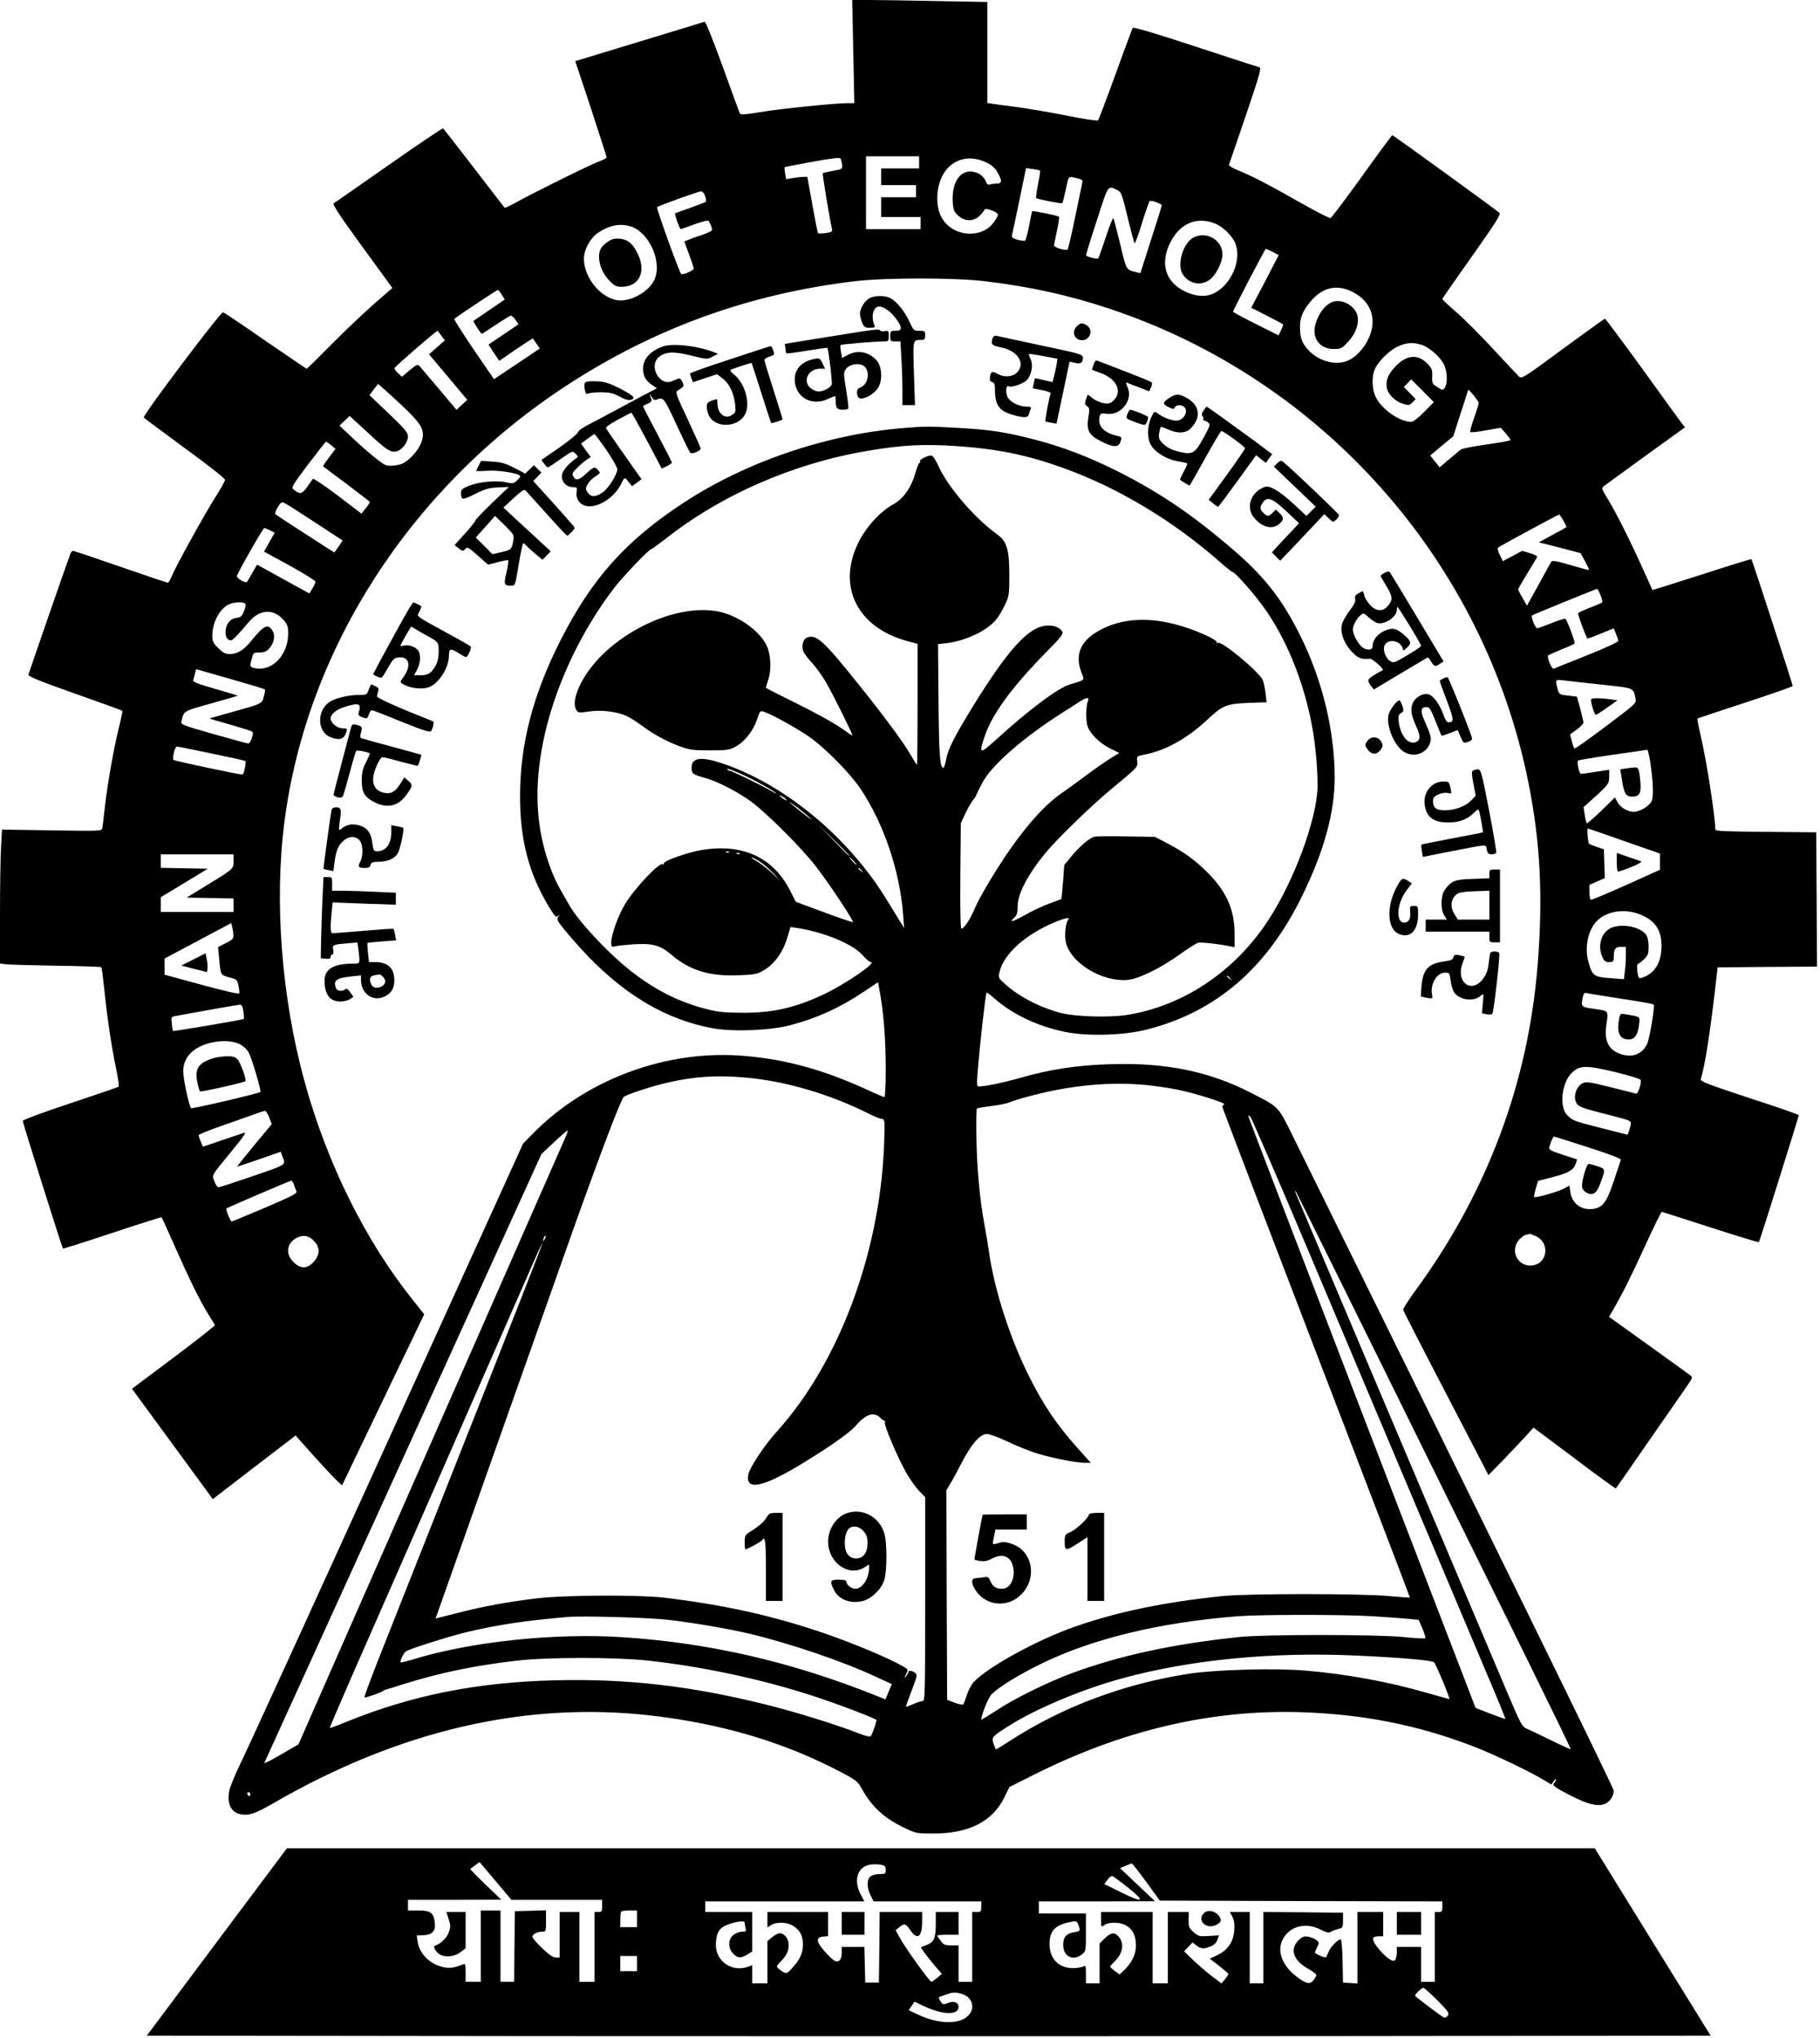 <?xml version="1.0" standalone="no"?>
<!DOCTYPE svg PUBLIC "-//W3C//DTD SVG 20010904//EN"
 "http://www.w3.org/TR/2001/REC-SVG-20010904/DTD/svg10.dtd">
<svg version="1.0" xmlns="http://www.w3.org/2000/svg"
 width="1200pt" height="1343pt" viewBox="0 0 1200 1343"
 preserveAspectRatio="xMidYMid meet">

<g transform="translate(0,1343) scale(0.1,-0.1)"
fill="#000000" stroke="none">
<path d="M5626 13090 l7 -340 -49 0 c-82 0 -452 -38 -578 -60 -88 -15 -122
-17 -127 -9 -4 6 -55 146 -114 311 -64 175 -113 297 -119 295 -6 -2 -200 -62
-432 -132 l-421 -128 104 -313 c56 -173 103 -317 103 -321 0 -5 -27 -19 -60
-31 -64 -25 -408 -195 -532 -263 -43 -24 -79 -41 -81 -38 -2 2 -93 120 -202
262 -109 142 -201 259 -204 261 -3 3 -164 -106 -356 -240 -193 -135 -356 -249
-364 -253 -11 -7 30 -70 186 -284 l200 -275 -121 -105 c-66 -58 -193 -178
-280 -266 -88 -89 -161 -161 -164 -161 -2 0 -125 83 -273 185 -147 102 -272
186 -278 187 -16 5 -534 -683 -523 -694 5 -5 128 -97 273 -203 155 -113 264
-199 263 -208 -1 -8 -32 -64 -70 -123 -76 -122 -254 -444 -281 -510 -10 -24
-22 -44 -27 -44 -4 0 -145 47 -312 105 -167 58 -307 105 -312 105 -6 0 -13 -8
-17 -17 -18 -45 -275 -786 -277 -799 -2 -12 72 -42 307 -125 170 -60 310 -111
312 -113 2 -2 -10 -59 -27 -127 -35 -147 -74 -372 -90 -519 -6 -58 -13 -114
-15 -126 -5 -21 -6 -21 -333 -16 l-329 5 -6 -114 c-4 -63 -7 -261 -7 -441 l0
-327 33 -5 c17 -3 166 -7 330 -10 164 -2 301 -7 305 -10 3 -3 11 -66 19 -139
18 -185 48 -382 77 -522 14 -66 22 -122 18 -126 -4 -4 -148 -53 -319 -110
-182 -60 -313 -109 -313 -116 0 -13 259 -835 265 -841 2 -2 148 44 325 103
177 59 323 105 325 103 3 -2 43 -91 90 -197 99 -223 159 -344 216 -438 23 -38
43 -71 46 -75 2 -4 -120 -100 -272 -214 l-275 -206 31 -42 c16 -22 136 -186
266 -363 l236 -322 120 92 c65 51 188 145 272 209 l154 118 114 -128 c63 -70
132 -144 153 -164 l39 -37 271 564 271 564 -74 93 c-314 392 -565 898 -714
1437 -153 556 -202 1192 -133 1720 148 1137 832 2196 1850 2864 583 383 1213
611 1912 694 206 24 661 24 862 -1 298 -36 550 -92 817 -181 1412 -470 2473
-1673 2762 -3130 77 -387 95 -742 60 -1185 -61 -788 -337 -1520 -819 -2172
-39 -54 -70 -104 -68 -111 2 -8 129 -256 283 -551 l279 -537 91 93 c50 51 116
122 148 156 l58 64 270 -202 c148 -112 271 -201 273 -199 2 2 93 132 201 289
109 157 223 320 253 364 53 76 55 79 36 93 -10 8 -135 98 -277 200 l-258 185
24 41 c68 118 118 218 213 425 57 125 107 226 111 226 5 -1 149 -47 322 -103
173 -56 316 -99 318 -97 5 4 263 827 263 837 0 4 -146 55 -326 113 -276 91
-324 110 -320 124 28 88 65 328 103 667 l8 70 328 3 327 2 -2 443 -3 442 -332
3 c-256 2 -333 5 -333 15 -1 86 -58 457 -97 620 -14 60 -23 110 -21 112 1 1
144 49 316 105 171 56 312 105 312 110 0 10 -267 830 -272 835 -2 2 -149 -43
-327 -101 -178 -57 -325 -103 -326 -102 0 2 -28 62 -60 133 -80 179 -178 374
-232 463 -44 72 -45 76 -27 89 10 8 135 98 276 201 l258 186 -24 30 c-12 17
-130 178 -260 359 -131 180 -240 327 -244 327 -4 -1 -128 -90 -277 -199 -256
-189 -271 -198 -289 -183 -10 10 -87 91 -171 182 -84 91 -193 200 -244 244
-50 43 -91 82 -91 85 0 4 88 131 195 281 153 217 192 277 182 287 -18 17 -701
513 -707 512 -3 0 -93 -122 -200 -271 -107 -149 -200 -272 -207 -275 -7 -3
-99 45 -205 105 -204 116 -316 174 -411 212 -32 13 -56 29 -54 34 3 6 52 152
111 324 94 277 104 314 89 319 -10 2 -200 64 -423 137 -273 90 -407 129 -412
122 -3 -7 -55 -144 -113 -306 -59 -162 -111 -299 -115 -303 -4 -5 -100 9 -211
32 -112 22 -260 47 -329 56 -69 9 -140 18 -157 21 l-33 5 0 333 0 333 -332 6
c-182 4 -383 7 -445 7 l-114 0 7 -340z m-74 -745 c3 -29 2 -30 -60 -41 -34 -6
-65 -13 -67 -16 -4 -4 44 -294 60 -365 4 -19 0 -23 -40 -29 -25 -3 -48 -4 -51
-1 -3 3 -20 88 -38 189 l-33 183 -29 -1 c-16 0 -47 -4 -70 -8 l-41 -7 -6 37
c-4 21 -5 40 -3 42 2 2 84 18 183 36 120 22 180 29 185 22 3 -6 8 -24 10 -41z
m508 15 l0 -40 -125 0 -125 0 0 -55 0 -55 115 0 115 0 0 -40 0 -40 -115 0
-115 0 0 -65 0 -65 130 0 130 0 0 -40 0 -40 -180 0 -180 0 0 240 0 240 175 0
175 0 0 -40z m450 -4 c29 -14 53 -36 67 -62 32 -55 30 -74 -6 -74 -16 0 -36
-3 -45 -6 -11 -4 -19 2 -25 19 -15 39 -58 67 -103 67 -77 0 -124 -84 -116
-204 4 -51 9 -63 36 -87 44 -40 102 -40 141 -1 15 15 30 33 32 40 5 16 89 -15
89 -33 0 -7 -13 -30 -29 -52 -66 -91 -216 -98 -305 -15 -44 42 -66 98 -66 174
0 208 158 321 330 234z m347 -50 c3 -2 -3 -43 -13 -90 -9 -48 -15 -89 -12 -91
8 -8 167 -39 172 -34 3 3 12 39 21 80 22 104 17 98 70 86 39 -9 46 -14 41 -31
-2 -12 -24 -113 -47 -226 -23 -113 -46 -209 -49 -213 -10 -12 -90 11 -90 26 0
7 9 50 19 97 11 47 16 88 13 92 -8 7 -172 41 -176 36 -2 -2 -11 -45 -21 -96
-10 -51 -21 -95 -26 -98 -5 -3 -27 0 -50 6 -31 9 -40 16 -37 28 3 9 24 113 49
230 l44 214 44 -6 c25 -3 46 -8 48 -10z m513 -130 c22 -10 29 -29 65 -178 22
-92 43 -169 46 -172 3 -3 25 57 49 135 24 77 47 142 50 144 11 7 80 -18 80
-28 0 -5 -32 -108 -71 -228 l-70 -219 -27 6 c-68 17 -65 12 -106 185 -22 90
-42 167 -45 171 -4 4 -26 -52 -50 -125 -24 -72 -46 -135 -50 -140 -6 -6 -67 8
-80 19 -2 2 29 105 70 229 80 246 70 233 139 201z m-2721 -38 c6 -17 8 -35 4
-38 -5 -4 -51 -22 -103 -40 -52 -18 -97 -35 -99 -36 -5 -4 30 -104 37 -104 3
0 43 14 89 31 45 16 87 28 92 25 5 -3 14 -20 20 -36 10 -29 8 -31 -26 -45 -19
-8 -37 -15 -39 -15 -2 0 -28 -9 -58 -20 l-54 -21 30 -82 c17 -45 31 -88 32
-96 1 -13 -70 -45 -83 -36 -10 5 -165 434 -159 440 8 8 273 104 290 104 9 1
21 -12 27 -31z m3367 -183 c50 -21 111 -82 130 -131 41 -108 -26 -267 -138
-325 -55 -28 -121 -25 -194 10 -133 63 -169 190 -93 332 65 121 175 164 295
114z m-3862 -16 c124 -34 216 -236 160 -354 -34 -72 -138 -135 -223 -135 -117
1 -241 143 -241 275 0 60 42 137 93 171 74 49 141 63 211 43z m4237 -169 l40
-21 -90 -174 -91 -173 102 -52 c57 -29 105 -54 107 -57 3 -2 -3 -19 -12 -38
l-17 -35 -150 75 c-82 41 -150 78 -150 81 0 10 211 414 216 414 3 0 23 -9 45
-20z m524 -262 c88 -44 135 -114 135 -200 0 -94 -70 -207 -153 -250 -90 -46
-225 -4 -291 90 -24 34 -31 56 -34 106 -5 75 15 127 73 194 77 89 169 109 270
60z m-5607 -20 l20 -32 -101 -69 c-56 -38 -103 -70 -105 -72 -4 -4 49 -85 55
-85 2 0 44 27 93 60 49 33 94 60 99 60 5 0 19 -13 30 -28 l20 -29 -99 -67 -99
-67 35 -54 36 -53 109 75 c61 41 111 74 113 72 1 -2 12 -18 24 -35 l21 -31
-151 -101 -151 -101 -134 196 c-73 108 -131 199 -128 201 10 11 280 191 287
191 3 1 15 -13 26 -31z m-398 -270 l23 -31 -52 -46 -52 -46 126 -150 126 -150
-36 -33 -35 -33 -116 138 c-64 76 -122 144 -129 152 -11 11 -21 7 -64 -29
l-51 -43 -25 23 c-14 13 -25 28 -24 34 0 8 275 246 284 246 1 0 12 -14 25 -32z
m6462 -60 c49 -15 123 -78 148 -129 23 -45 26 -126 6 -154 -13 -18 -14 -18
-49 4 -33 20 -35 24 -34 71 2 43 -2 53 -32 84 -64 66 -139 58 -214 -23 -47
-51 -63 -92 -52 -141 9 -41 57 -87 106 -101 36 -11 42 -11 62 9 l21 22 -39 40
-39 40 25 25 24 25 75 -75 74 -75 -64 -65 c-39 -39 -73 -65 -85 -65 -77 0
-195 83 -234 163 -25 51 -28 132 -7 182 22 52 95 125 151 151 56 26 99 30 157
12z m-6721 -401 c118 -111 144 -151 136 -209 -6 -48 -46 -108 -99 -151 -28
-23 -51 -31 -91 -35 -50 -4 -55 -2 -112 42 -33 25 -102 85 -153 133 l-94 88
34 32 33 32 120 -110 c126 -117 151 -133 191 -123 35 9 74 60 74 97 0 26 -18
48 -127 152 l-127 121 28 37 28 37 31 -26 c17 -14 74 -67 128 -117z m7099 17
c0 -7 -14 -52 -31 -99 -17 -47 -28 -89 -25 -92 3 -4 50 1 104 11 l97 17 33
-37 c17 -21 32 -40 32 -44 0 -4 -71 -17 -157 -29 -86 -12 -164 -27 -172 -34
-9 -7 -44 -37 -78 -65 l-61 -52 -31 39 -31 39 76 64 76 63 48 150 c27 83 50
152 50 155 2 10 70 -74 70 -86z m-7566 -278 l28 -24 -42 -56 c-24 -31 -41 -58
-39 -60 2 -2 72 -53 154 -115 83 -62 151 -115 153 -119 1 -4 -11 -23 -27 -42
l-28 -35 -157 120 c-91 68 -160 115 -164 109 -72 -107 -76 -109 -126 -70 -17
14 -11 23 95 165 63 83 116 150 119 150 3 0 18 -10 34 -23z m-256 -412 c31
-20 119 -77 194 -126 l137 -90 -26 -39 c-14 -21 -27 -39 -29 -39 -4 0 -376
241 -388 251 -10 9 30 79 45 79 6 0 36 -16 67 -36z m8380 -85 c13 -22 22 -42
20 -43 -2 -2 -43 -25 -92 -51 l-90 -49 138 -35 137 -36 30 -54 c16 -30 28 -56
26 -57 -2 -2 -56 13 -122 32 -94 28 -120 32 -127 22 -4 -7 -42 -75 -84 -152
l-76 -138 -29 51 c-16 27 -29 53 -29 57 0 4 26 50 59 103 32 53 61 101 65 108
4 8 -11 17 -45 27 l-52 16 -64 -34 -64 -34 -20 40 c-11 22 -17 44 -12 49 8 8
394 217 403 218 3 1 15 -18 28 -40z m-8527 -64 l30 -16 -35 -62 -35 -62 170
-93 c93 -51 169 -99 169 -105 0 -7 -9 -27 -20 -45 l-20 -33 -73 40 c-39 22
-117 65 -172 95 l-100 55 -31 -54 c-17 -30 -33 -57 -36 -61 -10 -9 -69 26 -66
40 7 26 172 316 180 316 5 0 22 -7 39 -15z m8772 -427 c9 -23 14 -45 10 -49
-5 -3 -41 -19 -81 -34 -40 -16 -75 -32 -77 -36 -4 -5 50 -152 61 -167 1 -2 41
13 88 32 l86 35 15 -36 c8 -19 15 -41 15 -47 0 -7 -93 -50 -207 -95 -115 -46
-213 -85 -219 -88 -13 -5 -47 78 -36 88 4 3 43 21 87 39 44 17 83 35 87 39 6
6 -47 149 -60 163 -4 3 -45 -9 -91 -28 -47 -19 -90 -34 -96 -34 -12 0 -42 76
-34 84 5 5 422 175 429 175 3 1 13 -18 23 -41z m-8933 -63 c0 -9 -6 -31 -14
-50 -12 -27 -21 -34 -47 -37 -41 -4 -71 -42 -72 -92 -1 -35 13 -55 37 -56 10
0 54 46 114 118 72 87 163 94 231 17 27 -31 31 -43 31 -93 -1 -138 -105 -247
-215 -226 -38 7 -40 11 -24 67 9 35 12 37 50 37 30 0 46 6 64 26 33 36 42 87
21 119 -31 47 -56 34 -140 -69 -49 -60 -90 -86 -140 -86 -31 0 -45 7 -77 39
-34 33 -39 45 -39 83 0 79 41 162 97 199 36 24 123 27 123 4z m-102 -489 c123
-35 225 -66 228 -69 3 -3 0 -24 -6 -46 -13 -49 -8 -47 -205 -102 -82 -23 -151
-42 -153 -44 -1 -1 58 -19 132 -39 73 -21 139 -42 146 -46 10 -6 10 -15 0 -44
-6 -20 -16 -36 -22 -36 -6 0 -109 28 -229 62 -217 62 -218 63 -212 88 16 66
12 64 195 114 95 27 174 50 176 51 1 1 -65 21 -148 45 -122 35 -150 46 -146
59 3 9 8 28 12 44 3 15 7 27 8 27 1 0 102 -29 224 -64z m9035 -37 c229 -25
215 -19 231 -94 6 -29 2 -33 -194 -180 -110 -83 -204 -149 -208 -148 -4 1 -12
22 -18 48 l-12 45 44 32 c24 17 44 38 44 46 0 8 -10 50 -21 93 l-22 78 -58 7
c-57 6 -59 8 -69 43 -17 61 -15 64 33 58 23 -3 136 -16 250 -28z m-9156 -455
c120 -25 220 -47 221 -49 6 -6 -9 -84 -17 -89 -7 -5 -449 89 -457 96 -10 11 9
88 22 88 8 0 112 -21 231 -46z m9483 -51 c20 -133 24 -229 10 -262 -13 -32
-78 -71 -119 -71 -38 0 -87 29 -106 63 l-17 32 -90 -88 c-50 -48 -93 -85 -96
-83 -3 3 -9 28 -13 56 l-8 51 47 42 c117 105 122 111 122 159 l0 45 -87 -13
c-49 -8 -93 -14 -99 -14 -12 0 -29 78 -19 88 3 3 105 20 228 38 122 17 225 32
228 33 4 0 12 -34 19 -76z m-170 -526 l235 -82 0 -54 0 -53 -220 -99 c-121
-54 -226 -98 -232 -98 -9 -1 -13 15 -13 49 l0 49 50 22 51 22 -3 95 -3 95 -47
16 c-26 9 -49 18 -51 21 -7 8 -15 100 -8 100 3 0 112 -37 241 -83z m-9170
-130 c0 -53 3 -51 -172 -158 l-137 -84 154 -3 155 -3 0 -44 0 -45 -240 0 -240
0 0 48 0 49 155 94 155 94 -155 3 -155 3 0 44 0 45 240 0 240 0 0 -43z m9300
-365 c80 -40 115 -100 115 -196 0 -111 -46 -184 -131 -210 -19 -6 -22 -1 -28
41 -4 34 -3 49 6 52 7 2 25 17 40 32 24 23 28 36 28 81 0 33 -6 62 -16 77 -38
53 -156 77 -229 47 -66 -28 -93 -114 -61 -191 13 -29 20 -35 45 -35 27 0 31 4
31 28 0 57 10 72 46 72 l34 0 0 -59 c0 -32 -3 -80 -7 -106 l-6 -48 -91 7
c-106 8 -117 15 -142 104 -31 107 1 234 73 289 76 58 195 65 293 15z m-9301
-124 c1 -24 -7 -32 -50 -53 l-51 -26 7 -77 c9 -108 9 -107 67 -123 49 -13 53
-16 60 -54 5 -22 7 -45 6 -51 -2 -7 -89 13 -248 56 l-245 67 0 53 0 53 220
117 220 117 6 -26 c4 -14 7 -38 8 -53z m9146 -419 c116 -17 214 -35 218 -39
10 -9 -27 -230 -44 -262 -32 -63 -89 -87 -161 -68 -88 24 -123 86 -107 193 14
101 19 93 -76 108 -92 13 -92 13 -79 78 5 23 11 30 23 27 9 -3 111 -19 226
-37z m-9080 -85 c3 -25 5 -47 3 -49 -6 -5 -463 -83 -467 -79 -2 1 -6 23 -8 48
-5 44 -5 45 28 51 176 33 407 73 420 74 12 1 19 -11 24 -45z m-29 -213 c24
-11 50 -33 62 -54 19 -29 86 -256 79 -263 -10 -10 -452 -113 -457 -107 -14 15
-52 194 -52 243 0 57 26 108 75 142 79 56 215 74 293 39z m9082 -188 c85 -21
156 -43 159 -49 8 -20 -17 -96 -30 -91 -7 2 -83 21 -170 43 -146 36 -160 37
-185 24 -38 -22 -58 -80 -42 -120 14 -34 30 -40 240 -93 120 -31 125 -33 122
-56 -2 -14 -8 -35 -12 -47 l-9 -22 -169 43 c-186 47 -196 51 -231 89 -50 53
-34 204 27 270 54 57 94 59 300 9z m-8883 -297 l17 -44 -115 -138 c-63 -77
-114 -140 -113 -141 1 -2 66 20 144 47 l143 50 8 -23 c26 -68 41 -57 -190
-137 -116 -40 -218 -73 -226 -74 -9 -1 -21 15 -29 38 -17 46 -27 29 115 202
77 94 98 124 80 119 -13 -4 -80 -27 -148 -50 l-123 -42 -14 33 c-8 18 -14 37
-14 43 0 5 62 30 138 57 75 26 171 60 212 75 41 15 80 28 87 28 6 1 19 -19 28
-43z m8697 -197 c143 -46 218 -75 215 -82 -2 -7 -23 -69 -46 -138 -47 -142
-73 -177 -138 -186 -78 -10 -139 36 -150 115 l-5 38 -43 -22 c-43 -21 -182
-60 -190 -52 -2 2 3 27 11 55 l15 51 90 23 c108 28 143 47 157 87 l11 31 -95
31 c-87 29 -94 34 -88 53 14 45 24 67 30 67 4 0 105 -32 226 -71z m-8534 -246
c5 -16 13 -35 17 -44 5 -14 -32 -33 -208 -108 -118 -50 -217 -91 -219 -91 -9
0 -41 80 -35 86 6 6 419 183 429 184 3 0 11 -12 16 -27z m8188 -339 c102 -48
74 -194 -36 -194 -88 0 -133 100 -75 169 14 16 36 32 48 34 12 2 24 5 25 6 2
0 19 -6 38 -15z m-8053 -35 c38 -41 37 -87 -4 -134 -43 -48 -87 -49 -135 -1
-56 56 -42 130 30 162 41 18 75 10 109 -27z"/>
<path d="M7868 11864 c-65 -34 -107 -169 -74 -233 35 -67 115 -89 177 -48 44
29 89 116 89 172 0 94 -108 155 -192 109z"/>
<path d="M4014 11841 c-18 -10 -39 -30 -48 -42 -35 -51 -12 -152 50 -216 35
-37 46 -43 83 -43 114 0 163 97 107 215 -32 68 -65 96 -118 102 -31 3 -52 -1
-74 -16z"/>
<path d="M8795 11443 c-53 -14 -102 -76 -123 -155 -23 -87 31 -158 120 -158
48 0 55 3 94 45 53 54 78 126 63 179 -16 59 -95 105 -154 89z"/>
<path d="M10490 8819 c0 -26 23 -99 32 -99 5 0 39 21 76 48 l67 47 -50 7 c-77
10 -125 9 -125 -3z"/>
<path d="M10770 8372 c-14 -1 -39 -5 -56 -7 l-31 -5 12 -74 c13 -85 26 -106
66 -106 50 0 62 24 54 104 -8 84 -12 92 -45 88z"/>
<path d="M10660 7750 c0 -32 3 -61 8 -63 4 -2 43 11 87 29 49 20 74 35 65 38
-8 3 -48 17 -87 30 l-73 25 0 -59z"/>
<path d="M1275 7107 l-80 -40 85 -22 85 -21 3 25 c2 14 -1 42 -5 62 l-8 37
-80 -41z"/>
<path d="M10676 6720 c-18 -94 2 -140 62 -140 40 0 61 29 69 98 6 55 13 50
-88 68 -34 5 -36 4 -43 -26z"/>
<path d="M1405 6456 c-97 -30 -122 -69 -104 -158 6 -29 14 -56 18 -60 5 -6
290 58 299 67 9 9 -32 122 -51 143 -16 17 -31 22 -71 21 -28 0 -69 -6 -91 -13z"/>
<path d="M10447 5700 c-23 -83 -22 -106 8 -126 42 -27 71 -12 94 51 38 102 39
101 -15 119 -26 9 -53 16 -59 16 -7 0 -19 -27 -28 -60z"/>
<path d="M5728 11462 c-30 -18 -58 -67 -58 -101 0 -12 7 -37 14 -56 13 -31 19
-35 52 -35 31 0 35 3 29 18 -24 55 -7 122 31 122 30 0 74 -31 109 -76 46 -62
46 -84 0 -84 -33 0 -35 -2 -35 -35 0 -33 2 -35 33 -35 l34 0 6 -107 c4 -58 7
-153 7 -210 l0 -103 42 0 41 0 -7 209 c-7 228 -9 221 50 221 20 0 24 5 24 30
0 28 -2 30 -38 30 -37 0 -39 2 -66 61 -31 67 -84 133 -127 155 -38 19 -108 17
-141 -4z"/>
<path d="M7100 11280 c-37 -37 -16 -92 35 -92 52 0 75 67 33 96 -30 21 -44 20
-68 -4z"/>
<path d="M5465 11211 l-290 -47 3 -29 c2 -17 5 -32 7 -34 2 -2 63 6 136 18 73
12 133 20 134 19 8 -11 34 -228 29 -242 -8 -21 -55 -46 -87 -46 -13 0 -36 9
-51 21 -57 45 -18 129 60 129 l34 0 -17 36 c-16 33 -20 35 -52 29 -83 -16
-131 -65 -131 -135 0 -114 107 -179 215 -131 26 12 49 21 51 21 2 0 4 -13 4
-29 0 -49 9 -61 45 -61 19 0 36 3 38 8 3 4 -4 59 -14 122 -18 111 -18 116 0
140 24 33 98 41 124 12 37 -41 17 -121 -34 -137 -19 -6 -24 -30 -13 -59 13
-33 102 7 134 59 31 50 25 142 -11 181 -53 57 -125 70 -191 34 l-36 -19 -7 40
c-4 22 -5 43 -2 45 5 6 217 23 280 24 36 0 37 1 37 36 0 33 -2 36 -25 32 -14
-3 -28 -1 -31 3 -8 13 -23 11 -339 -40z"/>
<path d="M6546 11205 c-16 -43 -8 -52 56 -65 109 -21 162 -107 103 -165 -28
-29 -84 -33 -125 -10 -37 21 -47 18 -52 -16 -4 -25 -1 -33 14 -37 14 -3 18
-14 18 -47 0 -105 27 -143 118 -169 74 -21 98 -20 105 2 2 9 8 25 12 35 6 14
2 17 -24 17 -50 0 -110 29 -127 62 -16 32 -11 84 7 72 17 -10 96 17 119 41 32
34 44 99 25 138 -8 16 -13 32 -11 34 2 2 45 -4 96 -14 l92 -17 -6 -41 c-4 -22
-11 -56 -17 -77 l-9 -36 -58 13 c-31 8 -57 13 -58 12 -1 -1 -5 -16 -8 -34 l-7
-32 61 -12 c39 -7 59 -16 57 -23 -10 -26 -38 -178 -34 -182 2 -3 20 -7 39 -10
l34 -6 23 109 c12 59 32 151 43 204 l20 96 36 -8 c39 -9 52 0 52 36 0 19 -24
26 -277 79 -152 32 -284 61 -293 63 -10 3 -20 -3 -24 -12z"/>
<path d="M4368 11146 c-83 -31 -128 -82 -128 -146 0 -47 18 -80 58 -106 l33
-23 -103 -54 c-57 -30 -146 -78 -198 -106 -52 -28 -123 -66 -157 -83 -35 -18
-63 -39 -63 -48 -1 -8 -55 -52 -120 -98 l-120 -83 17 -24 c10 -14 21 -25 25
-25 4 0 42 25 85 55 78 55 78 55 98 35 19 -20 19 -20 -5 -37 -36 -25 -71 -64
-81 -90 -17 -44 18 -93 66 -93 30 0 31 -2 27 -31 -6 -39 13 -75 49 -89 70 -29
192 39 241 135 27 54 26 53 52 20 l23 -29 32 23 31 23 -33 46 c-46 64 -192
274 -201 289 -4 8 23 28 77 57 46 25 87 46 90 46 3 0 49 -83 103 -184 l97
-184 34 16 c18 9 33 19 33 23 0 5 -43 89 -95 187 -52 98 -95 181 -95 184 0 3
14 11 31 18 19 8 28 18 25 26 -15 37 -16 46 -1 21 12 -21 21 -27 33 -21 46 19
50 14 133 -166 45 -96 85 -179 90 -184 10 -11 69 12 69 28 0 6 -39 92 -85 191
-74 156 -83 181 -69 190 46 29 46 29 33 58 -9 19 -17 26 -28 21 -9 -3 -28 -11
-43 -17 -80 -32 -152 101 -85 159 43 37 101 40 217 10 102 -25 103 -25 139 -6
l36 18 -30 12 c-110 42 -274 60 -337 36z m-370 -681 c39 -57 72 -115 72 -128
0 -34 -60 -128 -99 -154 -44 -30 -76 -29 -96 1 -15 22 -15 27 -1 54 9 17 32
40 51 52 34 21 35 23 19 41 -23 26 -28 25 -78 -21 -48 -45 -70 -50 -86 -19
-10 17 -6 25 27 57 21 21 49 45 63 54 l25 16 -32 44 -32 45 42 31 c23 17 44
31 47 31 3 0 38 -47 78 -104z"/>
<path d="M4813 11062 c-145 -47 -263 -89 -263 -93 0 -4 4 -19 9 -33 l10 -25
80 27 79 26 37 -29 c44 -33 74 -96 82 -170 5 -49 4 -54 -21 -70 -47 -31 -96
10 -96 81 0 28 2 27 -39 13 -25 -9 -31 -16 -31 -40 0 -17 7 -43 15 -59 43 -84
193 -78 238 10 36 69 0 201 -69 258 -27 22 -34 33 -23 37 54 20 133 45 135 43
1 -2 30 -91 64 -198 34 -107 63 -196 64 -197 4 -5 76 18 76 24 0 3 -27 90 -60
193 -33 103 -60 192 -60 198 0 6 15 16 34 22 33 11 34 13 24 41 -5 16 -13 29
-16 28 -4 0 -125 -39 -269 -87z"/>
<path d="M7211 11028 c-6 -17 -11 -32 -11 -33 0 -2 27 -13 61 -25 102 -38 140
-120 83 -177 -21 -21 -32 -25 -65 -20 -22 3 -55 17 -73 31 l-34 26 -12 -33
c-9 -28 -8 -34 8 -44 16 -12 17 -19 8 -73 -14 -86 3 -118 85 -159 81 -41 114
-41 127 -1 10 28 9 30 -16 36 -79 17 -123 53 -124 101 -1 43 8 53 41 47 95
-19 183 84 147 171 -15 35 -15 37 2 30 9 -4 45 -18 78 -30 l61 -24 12 26 c7
14 8 30 4 34 -4 4 -80 35 -168 69 -88 34 -170 66 -182 70 -18 8 -23 4 -32 -22z"/>
<path d="M3862 10912 c-10 -6 -11 -20 -7 -46 6 -30 11 -36 24 -29 9 4 48 8 86
8 58 -1 79 -6 121 -29 35 -19 59 -26 73 -21 36 11 20 27 -72 75 -70 35 -100
45 -150 47 -34 2 -68 0 -75 -5z"/>
<path d="M7710 10808 c-46 -31 -46 -41 -5 -61 31 -15 36 -15 41 -2 7 18 45 20
62 3 31 -31 -6 -92 -55 -90 -33 1 -84 21 -120 48 -22 16 -23 15 -43 -27 -28
-62 -27 -146 3 -189 31 -46 105 -89 173 -100 31 -5 59 -11 61 -14 3 -3 -7 -27
-23 -55 -15 -28 -25 -52 -23 -54 14 -10 59 -37 62 -37 2 0 48 81 103 180 54
98 103 179 107 180 13 0 156 -104 156 -114 1 -4 -53 -83 -119 -174 l-121 -166
28 -22 c15 -13 30 -23 34 -24 3 0 60 76 128 170 l123 170 32 -25 32 -25 21 29
21 28 -126 94 c-150 110 -302 219 -306 219 -2 0 -11 -12 -21 -26 -12 -18 -13
-29 -6 -38 6 -7 8 -16 4 -19 -3 -4 -2 -7 3 -7 6 0 19 -6 29 -14 17 -12 16 -17
-29 -100 -55 -101 -73 -113 -148 -96 -60 12 -96 30 -127 64 -19 20 -23 32 -18
62 3 20 8 38 10 40 2 3 24 -5 48 -16 65 -29 119 -26 151 8 73 76 58 157 -39
206 -43 22 -64 20 -103 -6z"/>
<path d="M7433 10701 c-10 -29 -10 -29 44 -50 30 -12 61 -21 68 -21 11 0 24
28 25 52 0 6 -102 48 -118 48 -4 0 -13 -13 -19 -29z"/>
<path d="M5955 10609 c-504 -41 -1033 -221 -1446 -491 -382 -250 -606 -500
-813 -907 -181 -356 -267 -684 -267 -1026 -1 -286 57 -509 188 -727 40 -66 49
-76 62 -65 14 11 14 10 2 -5 -12 -16 -7 -26 45 -90 32 -40 101 -117 153 -172
257 -264 520 -416 818 -472 132 -25 383 -15 514 20 177 47 325 114 482 219
l96 64 5 -26 c31 -156 46 -337 46 -553 0 -98 -4 -178 -9 -178 -4 0 -48 18 -97
41 -294 136 -539 205 -819 230 -514 46 -1051 -151 -1408 -518 l-58 -59 -898
-1975 c-494 -1086 -928 -2035 -965 -2109 -36 -74 -70 -157 -75 -184 -15 -83
13 -140 75 -152 56 -10 95 3 215 72 830 480 1662 673 2489 579 473 -55 880
-176 1254 -373 103 -54 111 -61 140 -113 66 -118 147 -192 282 -256 73 -35 80
-36 187 -36 237 0 392 79 471 242 l31 64 155 78 c583 294 1165 432 1755 416
412 -12 774 -82 1145 -224 136 -52 383 -170 477 -228 l42 -25 15 22 c9 12 16
18 16 12 0 -5 -6 -16 -12 -23 -17 -16 0 -29 114 -87 107 -54 168 -69 214 -54
36 12 64 52 64 90 0 17 -795 1638 -2113 4307 -102 207 -91 195 -282 293 -275
140 -558 198 -920 187 -220 -6 -406 -34 -604 -92 -107 -30 -222 -54 -269 -55
-11 0 -12 18 -7 83 15 192 53 528 60 536 2 2 26 -16 52 -39 119 -105 284 -183
464 -220 144 -30 384 -24 535 14 461 115 800 407 1034 891 142 292 210 543
210 770 0 308 -81 643 -226 934 -119 241 -237 391 -444 569 -267 229 -477 372
-755 513 -195 98 -367 164 -557 213 -183 48 -295 65 -499 76 -194 11 -221 11
-364 -1z m355 -119 c272 -19 466 -59 706 -146 357 -129 719 -346 1026 -616 42
-38 81 -68 86 -68 13 0 126 -126 192 -215 153 -206 272 -491 329 -790 27 -135
45 -362 36 -450 -24 -246 -183 -644 -353 -884 -218 -309 -538 -517 -886 -577
-123 -22 -361 -15 -461 13 -145 41 -274 110 -367 196 -34 31 -36 36 -28 70 26
118 166 245 358 327 77 32 112 39 94 17 -17 -21 -25 -109 -13 -153 36 -133
237 -254 402 -242 74 5 221 77 354 173 50 36 101 68 114 72 20 5 136 -7 214
-24 l27 -5 0 89 c0 158 -53 278 -179 404 -84 83 -157 136 -271 195 l-75 39
-189 3 c-103 2 -198 1 -210 -2 -33 -8 -98 -64 -152 -129 l-47 -58 -8 -111 c-5
-61 -10 -112 -11 -113 -2 -1 -37 -14 -78 -29 -41 -14 -114 -49 -162 -76 -85
-47 -109 -53 -68 -15 15 14 20 31 20 74 0 82 67 208 184 351 77 93 306 315
431 418 179 148 178 147 173 186 -4 33 -4 33 57 45 136 28 277 108 404 227
102 96 127 106 274 112 l118 4 -7 62 c-4 33 -12 72 -19 86 -30 59 -272 259
-296 244 -7 -4 -9 -3 -6 3 4 6 -27 26 -71 46 -292 133 -552 136 -740 10 -98
-67 -124 -155 -77 -266 16 -39 17 -39 -80 -67 -80 -24 -274 -169 -497 -373
-98 -88 -105 -86 -67 26 49 149 174 321 403 555 102 103 119 125 110 140 -19
29 -56 43 -106 39 -119 -10 -254 -160 -488 -540 -119 -194 -158 -272 -171
-339 -6 -32 -14 -58 -19 -58 -23 0 -29 89 -32 440 l-3 375 60 7 c130 17 271
86 328 161 16 21 40 63 55 95 25 53 27 67 27 187 0 175 -16 228 -82 275 -146
104 -327 315 -388 454 -14 31 -32 59 -41 63 -19 7 -86 -26 -78 -38 3 -5 1 -9
-3 -9 -5 0 -17 -30 -27 -66 -28 -98 -81 -173 -147 -208 -82 -44 -178 -148
-227 -247 -146 -291 -12 -564 321 -654 l67 -18 0 -398 c0 -220 -2 -399 -4
-399 -2 0 -18 24 -34 53 -50 88 -178 262 -347 472 -237 296 -282 336 -343 314
-25 -9 -37 -47 -28 -85 4 -14 29 -50 57 -79 27 -29 70 -88 95 -131 44 -76 174
-337 174 -349 0 -3 -15 5 -32 18 -65 49 -176 112 -353 200 -99 49 -182 91
-184 93 -2 2 4 24 13 50 21 61 20 147 -1 210 -34 101 -184 214 -321 243 -305
64 -757 -170 -912 -472 -42 -83 -52 -147 -27 -180 10 -15 20 -15 79 -6 76 12
178 1 244 -27 21 -9 65 -36 98 -60 79 -60 168 -109 257 -142 66 -24 88 -27
199 -27 110 0 130 3 166 22 62 33 119 104 144 178 21 62 22 63 48 54 64 -23
218 -109 301 -167 107 -76 266 -238 336 -342 153 -229 258 -540 280 -830 l6
-85 -25 40 c-13 22 -53 87 -88 143 -252 414 -672 762 -1085 901 -139 47 -203
39 -203 -27 0 -40 8 -46 80 -66 82 -22 197 -79 298 -148 96 -65 344 -311 442
-438 91 -118 254 -364 243 -367 -4 -1 -91 28 -192 66 l-184 68 -40 79 c-112
215 -312 306 -577 263 -90 -14 -256 -72 -252 -88 1 -7 -2 -10 -8 -6 -23 14
-187 -160 -250 -265 -44 -73 -90 -202 -90 -250 0 -30 2 -32 28 -26 15 4 68 9
118 13 126 8 177 -6 250 -68 123 -105 252 -144 446 -136 103 4 121 7 161 31
76 44 131 122 162 229 l17 58 41 -6 c182 -28 370 -106 435 -180 22 -25 45 -45
53 -45 46 0 -169 -147 -314 -215 -187 -87 -332 -120 -532 -119 -128 1 -164 5
-248 27 -182 48 -343 132 -500 258 -146 117 -330 315 -391 420 -83 142 -101
178 -133 267 -89 249 -103 506 -42 812 69 345 241 718 468 1015 52 69 230 255
243 255 4 0 43 28 86 61 370 295 852 506 1343 588 230 39 366 46 589 31z m864
-1677 c-14 -32 -16 -126 -4 -166 15 -51 81 -116 153 -151 l57 -28 -55 -34
c-31 -18 -106 -71 -168 -117 -62 -46 -128 -94 -147 -107 -110 -74 -225 -198
-353 -381 -95 -137 -201 -316 -231 -388 -27 -66 -70 -131 -87 -131 -6 0 -9
121 -7 348 l3 347 28 60 c15 32 38 73 51 90 13 16 24 33 24 38 1 4 18 39 38
77 62 118 271 300 539 470 55 35 109 69 120 76 30 19 49 18 39 -3z m-2184
-534 c52 -28 106 -59 120 -70 16 -13 9 -11 -20 6 -65 38 -263 135 -277 135 -6
0 -15 5 -18 10 -10 15 88 -25 195 -81z m196 -120 c3 -6 -5 -3 -20 6 -14 10
-26 19 -26 22 0 7 39 -17 46 -28z m150 -115 c30 -28 17 -19 -36 22 -100 78
-123 100 -59 55 25 -18 68 -52 95 -77z m264 -251 c0 -8 -13 5 -110 105 l-105
107 108 -105 c59 -57 107 -106 107 -107z m-793 21 c-3 -3 -12 -4 -19 -1 -8 3
-5 6 6 6 11 1 17 -2 13 -5z m70 -10 c-3 -3 -12 -4 -19 -1 -8 3 -5 6 6 6 11 1
17 -2 13 -5z m134 -53 c24 -16 64 -50 89 -77 l45 -49 -55 52 c-30 28 -75 63
-100 77 -25 14 -40 26 -34 26 5 0 30 -13 55 -29z m619 4 c13 -14 21 -25 18
-25 -2 0 -15 11 -28 25 -13 14 -21 25 -18 25 2 0 15 -11 28 -25z m51 -62 c13
-16 12 -17 -3 -4 -10 7 -18 15 -18 17 0 8 8 3 21 -13z m2430 -710 c13 -16 12
-17 -3 -4 -10 7 -18 15 -18 17 0 8 8 3 21 -13z m-3196 -654 c263 -23 557 -109
817 -240 32 -16 67 -31 80 -32 21 -4 22 -7 19 -113 -15 -733 -289 -1484 -710
-1949 -81 -89 -178 -236 -187 -282 -21 -112 100 -85 371 82 180 110 298 195
339 241 64 75 118 92 159 52 12 -13 25 -22 29 -21 4 2 5 -3 2 -10 -7 -18 85
-233 141 -332 25 -44 64 -98 85 -120 l40 -41 0 -672 c0 -633 -1 -672 -17 -672
-10 0 -38 -9 -62 -20 -24 -11 -45 -19 -47 -17 -2 2 15 49 37 106 37 98 39 104
22 117 -20 15 -43 18 -43 6 0 -5 -7 -17 -15 -28 -14 -17 -15 -16 -1 13 15 31
15 31 -17 50 -87 52 -326 152 -517 218 -344 118 -660 188 -1065 237 -166 19
-653 17 -835 -5 -196 -24 -346 -51 -522 -96 l-146 -37 53 150 c90 255 674
1905 843 2381 184 517 328 896 345 907 31 20 193 72 290 94 175 40 324 50 512
33z m2640 -49 c61 -6 155 -20 210 -31 110 -22 326 -90 307 -97 -7 -2 -12 -10
-12 -17 0 -7 279 -736 619 -1621 341 -885 618 -1610 617 -1612 -2 -1 -64 3
-137 10 -184 17 -933 17 -1099 0 -381 -40 -681 -101 -965 -199 -246 -84 -583
-268 -676 -369 -15 -16 -34 -54 -44 -84 -10 -30 -20 -58 -24 -62 -4 -4 -29 1
-56 11 l-50 19 -3 691 -2 691 23 38 c13 20 48 84 77 141 64 124 122 191 167
191 17 0 77 -22 134 -49 57 -27 140 -61 184 -75 94 -31 269 -66 326 -66 l41 0
-81 90 c-142 159 -230 288 -326 480 -127 253 -230 574 -265 825 -7 50 -21 133
-31 185 -28 147 -49 371 -51 569 -2 98 0 182 3 185 3 4 46 11 95 17 49 6 103
17 121 25 18 8 83 28 145 44 265 69 517 92 753 70z m1081 -1115 c207 -490 522
-1236 701 -1660 179 -423 385 -912 458 -1085 74 -173 132 -316 131 -318 -2 -1
-47 15 -100 35 l-97 38 -745 1935 c-409 1064 -747 1943 -750 1955 -6 18 -5 19
10 5 9 -9 185 -416 392 -905z m-4911 763 c-21 -48 -1256 -2853 -1612 -3663
l-145 -330 -115 -67 c-63 -37 -113 -62 -110 -55 3 6 203 446 445 977 242 531
652 1431 911 2000 l471 1035 82 77 c46 43 86 78 90 78 4 0 -4 -24 -17 -52z
m5423 -1568 c330 -668 737 -1494 906 -1834 168 -341 304 -621 303 -623 -2 -2
-62 25 -133 60 -71 35 -143 69 -160 76 -27 11 -38 31 -118 219 -531 1250
-1399 3300 -1404 3312 -3 8 -3 13 1 10 3 -3 275 -552 605 -1220z m-5557 903
c-12 -20 -14 -14 -5 12 4 9 9 14 11 11 3 -2 0 -13 -6 -23z m-510 -1289 c-274
-692 -540 -1364 -591 -1492 -50 -128 -90 -235 -87 -238 5 -5 119 35 127 45 3
3 10 7 15 7 6 1 54 16 107 33 238 75 473 125 753 157 203 24 648 24 865 1 360
-39 753 -123 1090 -233 150 -48 404 -145 418 -158 5 -6 -26 -95 -38 -109 -4
-4 -40 5 -81 21 -140 56 -419 142 -621 192 -491 121 -903 168 -1373 157 -515
-12 -945 -97 -1379 -273 -60 -25 -110 -43 -112 -42 -1 2 63 152 142 333 80
182 255 580 389 885 134 305 359 818 500 1140 141 322 282 642 313 713 30 70
57 126 59 124 1 -2 -221 -570 -496 -1263z m5969 -1195 c91 -6 196 -13 235 -17
l69 -7 25 -58 c13 -31 22 -60 18 -63 -3 -3 -68 0 -144 8 -187 18 -913 18
-1083 0 -439 -46 -788 -122 -1105 -239 -163 -61 -380 -168 -497 -246 -54 -35
-98 -62 -98 -60 0 32 48 150 69 169 53 51 180 128 326 200 341 166 781 272
1295 313 156 12 701 12 890 0z m-4640 -24 c168 -20 385 -57 527 -90 266 -63
624 -184 840 -286 l103 -47 -21 -51 -21 -50 -52 21 c-563 226 -1103 351 -1683
389 -447 29 -1002 -30 -1378 -146 -43 -13 -81 -22 -83 -20 -8 8 21 66 37 74
38 20 272 94 384 122 206 50 389 78 677 103 98 9 543 -4 670 -19z m4530 -235
c287 -13 498 -31 515 -44 11 -9 107 -237 101 -243 0 0 -68 18 -151 42 -253 73
-534 124 -800 146 -202 17 -582 6 -760 -20 -433 -66 -842 -219 -1194 -448 -46
-30 -84 -53 -86 -51 -1 2 -7 18 -14 37 -14 43 -11 46 92 112 180 116 489 246
757 319 451 123 991 175 1540 150z m-7290 -916 c0 -8 -4 -12 -10 -9 -5 3 -10
10 -10 16 0 5 5 9 10 9 6 0 10 -7 10 -16z"/>
<path d="M5589 3460 c-73 -22 -129 -105 -129 -189 1 -139 134 -234 238 -171
l32 20 0 -23 c0 -69 -44 -137 -90 -137 -27 0 -60 27 -60 48 0 8 -18 12 -50 12
-58 0 -61 -8 -30 -70 32 -63 110 -91 191 -70 58 16 123 80 140 140 18 61 18
243 0 304 -31 107 -139 168 -242 136z m105 -121 c20 -23 26 -41 26 -78 0 -64
-28 -101 -75 -101 -48 0 -75 37 -75 102 0 49 13 86 34 100 26 17 65 7 90 -23z"/>
<path d="M5051 3425 c-11 -20 -47 -52 -80 -73 -60 -37 -60 -37 -61 -84 0 -27
2 -48 5 -48 12 0 104 50 110 60 20 32 25 -7 25 -195 l0 -205 55 0 55 0 0 290
0 290 -44 0 c-40 0 -46 -3 -65 -35z"/>
<path d="M7180 3450 c0 -20 -80 -97 -120 -115 -39 -17 -40 -20 -40 -67 0 -60
8 -60 88 -8 l62 40 0 -210 0 -210 55 0 55 0 0 290 0 290 -50 0 c-27 0 -50 -5
-50 -10z"/>
<path d="M6479 3448 c-5 -14 -56 -294 -54 -296 1 -2 19 -6 39 -9 27 -4 47 0
79 17 66 35 121 14 136 -53 18 -75 -17 -147 -71 -147 -41 0 -63 14 -78 51 -12
27 -17 30 -43 25 -16 -3 -40 -6 -53 -6 -32 0 -32 -35 -1 -81 70 -105 215 -116
303 -24 85 88 82 225 -6 299 -35 29 -101 50 -130 42 -62 -18 -58 -21 -47 34
l10 50 103 0 104 0 0 50 0 50 -145 0 c-80 0 -145 -1 -146 -2z"/>
<path d="M8421 10377 l-22 -22 138 -132 138 -132 -30 -30 -31 -31 -86 80 c-87
81 -157 123 -187 112 -96 -34 -131 -138 -69 -208 56 -63 121 -76 167 -33 27
26 26 40 -3 68 l-24 23 -21 -21 c-26 -26 -36 -26 -61 -1 -24 24 -25 38 -4 68
29 42 63 30 155 -57 l84 -79 -55 -59 c-30 -32 -71 -75 -90 -96 l-34 -37 27
-28 28 -27 67 70 c37 39 102 108 145 153 l79 84 29 -28 c28 -27 29 -27 49 -9
11 10 19 24 18 31 -2 10 -318 311 -369 351 -12 10 -19 8 -38 -10z"/>
<path d="M3156 10362 c-9 -17 -16 -33 -16 -35 0 -2 36 -2 81 1 78 4 209 -19
209 -37 0 -4 -10 -17 -23 -29 -20 -19 -27 -20 -67 -11 -63 15 -175 5 -242 -20
-48 -19 -58 -27 -58 -46 0 -52 6 -53 91 -11 68 34 93 41 153 44 l71 3 -110
-105 c-60 -58 -110 -110 -110 -115 0 -6 -31 -45 -69 -87 l-69 -76 24 -19 c29
-23 33 -23 49 -4 10 12 22 6 80 -46 l68 -60 62 16 c34 9 65 15 70 13 4 -2 -1
-37 -10 -78 -20 -81 -17 -90 31 -90 26 0 26 2 49 140 13 77 26 140 30 140 4 0
13 -7 20 -15 7 -9 34 -33 60 -55 l47 -39 27 28 27 28 -156 144 -156 144 68 63
c52 48 70 59 78 50 7 -7 69 -77 140 -155 70 -79 131 -143 135 -143 3 0 17 11
30 25 23 25 23 25 4 47 -23 28 -187 211 -228 255 l-30 33 27 28 27 28 -25 24
-25 24 -29 -28 -28 -27 -71 37 c-58 30 -84 38 -145 42 l-75 5 -16 -31z m228
-497 c-9 -54 -15 -60 -80 -74 l-57 -13 -55 55 -55 55 64 71 63 71 64 -62 c61
-61 63 -64 56 -103z"/>
<path d="M9127 9654 c-15 -8 -26 -18 -24 -22 2 -4 21 -35 41 -69 40 -68 41
-89 3 -130 -32 -36 -78 -31 -116 13 -18 20 -34 48 -37 64 -6 28 -6 28 -35 11
-23 -12 -28 -21 -24 -38 4 -16 -6 -38 -35 -75 -22 -29 -45 -69 -51 -89 -16
-52 11 -128 65 -185 41 -43 62 -50 119 -45 14 2 93 -68 85 -74 -2 -1 -24 -14
-50 -29 -53 -31 -56 -40 -29 -75 l19 -25 174 104 c95 56 176 105 180 107 4 2
15 -10 24 -27 21 -34 26 -36 59 -14 l23 15 -175 292 c-96 161 -178 295 -181
299 -4 3 -20 0 -35 -8z m167 -347 c42 -68 76 -128 76 -133 0 -5 -41 -33 -91
-62 -86 -51 -91 -53 -114 -38 -31 20 -50 78 -35 105 23 44 104 30 118 -21 4
-18 5 -18 28 3 32 30 30 41 -16 83 -52 47 -78 52 -133 28 -47 -21 -77 -61 -77
-102 0 -29 -50 -27 -77 3 -28 30 -53 81 -53 107 0 27 22 70 49 94 20 18 21 18
55 -12 19 -17 44 -33 55 -37 49 -15 131 39 131 86 0 11 2 19 4 19 3 0 39 -56
80 -123z"/>
<path d="M2702 9428 c-50 -84 -244 -439 -241 -442 15 -13 52 -26 57 -21 4 3
23 34 42 68 33 56 39 62 72 65 67 6 81 -58 28 -130 -25 -34 -25 -35 8 -52 42
-22 116 -30 156 -16 67 22 135 127 136 208 0 49 9 52 65 17 22 -14 43 -25 47
-25 13 0 40 62 31 70 -4 5 -75 45 -158 90 -215 118 -198 105 -179 141 8 17 14
32 12 34 -6 5 -47 25 -52 25 -2 0 -13 -15 -24 -32z m131 -197 c50 -28 57 -37
59 -64 2 -55 -3 -91 -18 -120 -27 -51 -51 -67 -99 -67 l-45 0 20 37 c21 40 26
93 10 122 -13 25 -64 45 -95 37 -14 -4 -25 -4 -25 -2 0 5 31 62 57 104 l14 23
32 -19 c18 -11 58 -34 90 -51z"/>
<path d="M9515 8958 c-11 -6 -21 -12 -23 -13 -1 -1 20 -60 47 -131 49 -130 50
-143 10 -144 -9 0 -22 19 -33 53 -22 61 -59 114 -90 129 -36 16 -93 -13 -112
-57 -16 -40 -10 -78 26 -157 27 -60 26 -86 -6 -99 -50 -18 -101 44 -112 137
-4 35 -1 45 16 55 17 11 18 17 10 43 -6 17 -14 35 -18 39 -12 13 -69 -60 -76
-98 -13 -71 37 -193 97 -236 61 -43 147 -21 175 47 15 37 12 50 -36 160 -26
59 -22 84 14 84 21 0 28 -11 61 -92 20 -51 38 -94 40 -96 1 -2 26 6 54 17 l52
20 19 -44 c19 -43 20 -44 50 -34 22 8 29 16 25 28 -25 78 -153 395 -160 397
-6 2 -19 -2 -30 -8z"/>
<path d="M2431 8885 c-12 -34 -13 -35 -69 -35 -65 0 -152 -21 -188 -45 -85
-55 -84 -195 1 -231 64 -26 94 -17 109 34 7 19 4 22 -22 22 -38 0 -82 35 -82
65 0 31 40 62 107 81 81 24 96 16 78 -41 -5 -16 0 -23 25 -32 30 -11 32 -10
42 18 5 16 14 29 20 29 5 0 93 -34 195 -76 144 -58 188 -72 195 -62 14 22 22
62 12 65 -214 84 -369 152 -368 164 1 8 4 23 8 35 5 16 0 23 -19 32 -14 7 -27
12 -28 12 -2 0 -9 -16 -16 -35z"/>
<path d="M2311 8623 c-5 -21 -33 -123 -60 -228 -28 -104 -51 -195 -51 -201 0
-17 51 -28 60 -13 4 6 24 75 45 153 20 77 40 144 44 148 6 6 79 -8 89 -17 2
-2 -9 -27 -24 -57 -22 -42 -28 -67 -29 -120 0 -80 18 -111 85 -145 79 -41 152
-26 202 39 50 66 52 76 21 102 l-27 23 -27 -43 c-34 -53 -61 -68 -105 -59 -48
9 -74 40 -74 89 0 47 43 146 62 146 7 0 62 -13 122 -30 61 -16 111 -28 111
-27 5 7 25 71 23 73 -2 1 -88 25 -193 53 -104 28 -195 53 -202 56 -9 3 -9 13
-3 37 11 36 7 43 -32 52 -25 6 -28 3 -37 -31z"/>
<path d="M9014 8545 c-15 -23 -15 -27 0 -49 29 -46 71 -43 97 6 8 14 6 26 -6
44 -22 33 -69 33 -91 -1z"/>
<path d="M9712 8352 c-10 -7 -9 -24 3 -87 l15 -79 -32 -33 c-36 -37 -107 -63
-173 -63 -60 0 -80 19 -76 73 1 24 63 49 97 41 25 -6 26 -6 19 27 -10 47 -12
49 -48 49 -75 0 -133 -69 -124 -148 9 -85 56 -122 155 -122 73 0 124 19 169
62 28 27 32 28 36 12 8 -28 27 -137 24 -139 -1 -2 -92 -19 -202 -40 -110 -21
-202 -39 -203 -41 -2 -1 -1 -20 3 -42 l6 -39 172 34 c267 52 243 50 250 14 5
-25 12 -31 31 -31 14 0 27 4 31 10 3 5 -18 131 -47 280 -48 248 -54 270 -73
270 -11 0 -26 -4 -33 -8z"/>
<path d="M2185 8088 c-6 -29 -54 -382 -52 -384 1 -1 16 -5 33 -8 l32 -7 7 53
c10 79 22 112 55 143 37 36 85 38 112 6 22 -28 24 -100 3 -140 -17 -34 -12
-41 31 -41 23 0 33 5 37 20 4 16 14 20 49 21 65 0 109 20 131 56 16 28 44 159
35 168 -1 2 -20 6 -40 10 l-38 7 0 -46 c0 -78 -36 -126 -93 -126 -22 0 -25 5
-32 54 -8 68 -34 102 -87 117 -45 12 -84 5 -111 -18 -9 -9 -19 -14 -21 -12 -2
2 0 31 5 63 12 72 7 86 -25 86 -18 0 -27 -6 -31 -22z"/>
<path d="M9820 7671 l0 -29 -109 -4 c-118 -3 -141 -12 -185 -72 -27 -36 -29
-130 -3 -169 l17 -27 -70 0 -70 0 0 -40 0 -40 210 0 210 0 0 -35 c0 -33 2 -35
35 -35 l35 0 0 240 0 240 -35 0 c-32 0 -35 -3 -35 -29z m0 -206 l0 -95 -104 0
-104 0 -21 34 c-27 42 -27 86 -1 119 22 27 41 31 173 35 l57 2 0 -95z"/>
<path d="M2126 7503 c-3 -82 -8 -202 -9 -268 l-2 -120 33 -3 c24 -2 32 1 32
12 0 9 5 16 11 16 7 0 9 11 6 30 -7 34 -5 35 99 44 l61 5 7 -52 c10 -86 10
-87 -26 -87 -139 0 -198 -34 -198 -113 0 -90 35 -137 103 -137 23 0 53 7 65
16 l22 15 -21 30 c-15 22 -25 27 -32 20 -16 -16 -54 -13 -61 5 -20 53 -1 68
97 79 l67 7 0 -27 c0 -95 81 -151 160 -110 41 21 60 53 60 103 0 83 -42 122
-130 122 l-37 0 -7 62 c-3 34 -5 63 -3 64 1 2 44 6 96 10 l93 7 -7 36 c-4 20
-8 38 -11 40 -2 2 -90 -4 -196 -13 -106 -9 -199 -16 -206 -16 -14 0 -15 44 -5
140 l6 63 209 -8 208 -7 0 40 0 39 -137 6 c-75 4 -169 7 -210 7 l-73 0 0 45
c0 43 -1 45 -28 45 l-29 0 -7 -147z m398 -509 c9 -8 16 -22 16 -29 0 -41 -71
-61 -90 -26 -19 36 -12 59 18 64 15 2 30 5 34 6 4 0 14 -6 22 -15z"/>
<path d="M9216 7598 c-77 -134 -73 -289 8 -323 74 -31 126 22 126 129 0 55 -1
56 -28 56 -26 0 -27 -2 -24 -40 5 -44 -10 -70 -39 -70 -59 0 -49 129 16 214
l34 45 -24 15 c-35 23 -42 21 -69 -26z"/>
<path d="M9825 7148 c-2 -7 -6 -39 -10 -70 -4 -39 -15 -69 -35 -96 -75 -104
-182 -28 -138 96 10 26 16 47 15 48 -1 1 -17 5 -35 9 -28 6 -34 4 -39 -13 -4
-16 -17 -22 -56 -27 -112 -15 -145 -52 -155 -170 l-4 -62 32 -7 c47 -9 48 -8
42 19 -13 70 31 145 86 145 28 0 30 -2 37 -54 3 -30 15 -66 26 -80 38 -48 128
-58 172 -18 20 17 20 16 14 -49 l-6 -67 31 -6 c18 -3 34 -2 38 4 10 16 52 388
45 399 -9 15 -55 14 -60 -1z"/>
<path d="M1430 633 l-462 -618 2575 -3 c1417 -1 3736 -1 5156 0 l2580 3 -382
617 -382 618 -4312 0 -4311 0 -462 -617z m2241 277 l299 0 0 -40 c0 -36 -2
-40 -25 -40 l-25 0 0 -230 0 -230 -50 0 -50 0 0 230 0 230 -65 0 -65 0 0 -150
0 -150 -26 0 c-18 0 -45 19 -90 62 -35 33 -64 67 -64 74 0 17 32 34 64 34 25
0 26 1 26 70 l0 71 -102 -3 -103 -3 -3 -232 -2 -233 -45 0 -45 0 0 235 0 235
-65 0 -65 0 0 -235 0 -235 -50 0 -50 0 0 61 c0 54 -2 60 -17 54 -57 -24 -94
-29 -140 -16 -85 22 -150 91 -160 169 l-5 37 42 2 c60 2 83 26 77 81 -7 67
-27 82 -109 82 l-68 0 0 35 0 35 308 0 307 1 -104 100 c-57 55 -102 101 -100
103 2 1 17 12 32 24 l29 21 105 -124 105 -125 299 0z m2161 224 c5 -3 8 -16 8
-30 0 -22 -4 -24 -42 -24 -24 0 -49 -7 -60 -17 -24 -21 -23 -74 2 -123 l20
-40 355 0 355 0 0 -35 c0 -32 -2 -35 -30 -35 l-30 0 0 -230 0 -230 -45 0 -45
0 0 120 0 120 -48 0 c-42 0 -51 4 -70 30 -12 16 -22 32 -22 35 0 3 32 5 70 5
l70 0 0 75 0 75 -75 0 -75 0 0 -74 c0 -99 -11 -124 -60 -143 l-39 -16 21 -31
c12 -17 43 -56 70 -88 l48 -56 -31 -26 c-17 -14 -34 -26 -38 -26 -11 0 -174
226 -207 288 l-29 52 25 20 c34 27 41 25 72 -20 48 -69 78 -45 78 59 l0 61
-140 0 -140 0 -2 -232 -3 -233 -45 0 -45 0 -3 118 -3 117 -74 0 -75 0 0 -39
c0 -46 -20 -67 -48 -52 -11 6 -41 34 -66 63 -55 63 -58 91 -8 96 l32 3 0 80 0
79 -200 0 -200 0 0 -51 0 -51 25 16 c33 22 103 20 142 -4 48 -29 67 -65 67
-124 0 -58 -19 -99 -71 -156 -37 -41 -41 -42 -87 -5 -19 15 -19 16 11 48 41
43 53 69 53 111 0 40 -28 76 -59 76 -11 0 -33 -12 -50 -26 l-31 -26 0 -139 0
-139 -50 0 -50 0 0 60 0 60 -26 -10 c-104 -40 -214 33 -214 142 0 73 20 112
69 131 62 25 121 33 121 16 0 -8 3 -24 6 -36 6 -20 3 -23 -23 -23 -17 0 -42
-9 -57 -21 -36 -28 -37 -89 -1 -124 29 -30 50 -31 93 -5 l32 20 0 130 0 130
-155 0 -155 0 0 35 0 35 525 0 524 0 -24 46 c-46 87 -25 171 48 193 29 9 91 6
109 -5z m1726 -106 l89 -123 931 -3 932 -2 0 -35 c0 -31 -3 -35 -25 -35 l-25
0 0 -230 0 -230 -45 0 -45 0 0 115 0 115 -80 0 -80 0 0 -39 c0 -21 -6 -44 -15
-51 -26 -21 -158 120 -140 150 3 6 19 10 36 10 l29 0 0 80 0 80 -85 0 -85 0 0
-236 0 -235 -47 3 -48 3 -3 143 c-1 78 -7 142 -12 142 -18 0 -68 -51 -80 -82
-8 -18 -15 -35 -16 -36 -5 -7 -74 22 -74 31 0 4 7 21 15 36 13 26 13 30 -4 45
-10 9 -35 19 -54 23 -31 5 -40 1 -67 -25 -56 -57 -33 -130 60 -183 33 -19 59
-38 59 -44 1 -5 -8 -21 -18 -34 -23 -30 -50 -25 -112 23 -93 71 -130 164 -94
240 43 91 150 121 250 71 40 -20 58 -25 67 -17 7 5 29 14 48 19 34 9 35 11 35
59 l0 49 -262 3 -263 2 0 -235 0 -235 -45 0 -45 0 0 235 0 235 -65 0 -66 0 17
-32 c11 -22 15 -48 12 -89 -6 -76 -42 -130 -111 -163 l-50 -24 61 -47 c34 -27
62 -51 62 -54 -1 -3 -11 -19 -23 -34 l-23 -28 -65 49 c-35 27 -91 75 -123 106
l-59 57 28 29 28 29 25 -19 c29 -24 51 -25 96 -6 21 9 37 24 43 43 l10 29 -67
-4 c-63 -4 -69 -2 -101 26 -29 26 -33 35 -32 81 l1 51 -69 0 -69 0 0 -235 0
-235 -50 0 -50 0 0 235 0 235 -170 0 -170 0 0 -51 c0 -50 0 -50 22 -35 31 22
106 20 145 -4 43 -26 63 -68 63 -133 0 -57 -30 -117 -83 -165 l-25 -24 -31 23
c-17 12 -31 26 -31 29 0 4 12 17 26 31 56 52 69 117 33 163 -28 35 -54 33 -95
-8 l-34 -34 0 -131 0 -131 -45 0 -45 0 0 60 c0 57 -1 60 -19 50 -11 -5 -41
-10 -68 -10 -92 0 -153 63 -153 158 0 90 37 127 143 147 33 7 38 5 47 -20 15
-39 13 -42 -26 -48 -54 -9 -74 -32 -74 -84 0 -76 65 -109 124 -62 26 20 26 22
26 145 l0 124 -155 0 -155 0 0 40 0 40 383 0 382 1 -115 109 -115 109 35 15
c19 8 38 15 42 16 4 0 47 -55 96 -122z m-117 -40 c114 -92 97 -101 -52 -27
l-108 53 21 28 c11 17 26 27 34 24 7 -3 55 -38 105 -78z m-3241 -203 l0 -55
-55 0 -55 0 0 48 c0 27 3 52 7 55 3 4 28 7 55 7 l48 0 0 -55z m0 -295 l0 -50
-55 0 -55 0 0 50 0 50 55 0 55 0 0 -50z m5277 -242 c74 -75 81 -85 68 -102 -9
-11 -19 -15 -27 -10 -36 22 -188 137 -188 142 0 11 43 52 54 52 7 0 48 -37 93
-82z m-3135 42 c69 -20 91 -94 42 -143 -58 -59 -192 -57 -325 4 l-68 32 20 28
19 28 63 -30 c124 -58 227 -60 227 -5 0 31 -31 42 -71 26 -26 -11 -32 -10 -44
6 -13 17 -19 34 -12 34 1 0 20 7 42 15 49 17 60 18 107 5z"/>
<path d="M2958 784 c13 -41 14 -52 1 -88 -12 -36 -53 -76 -91 -88 -16 -6 7
-45 34 -59 37 -20 96 -13 134 16 l34 26 0 120 0 119 -64 0 -63 0 15 -46z"/>
<path d="M5550 755 l0 -75 75 0 75 0 0 75 0 75 -75 0 -75 0 0 -75z"/>
<path d="M7936 821 c-44 -49 17 -107 81 -77 37 18 41 34 16 65 -27 31 -74 37
-97 12z"/>
<path d="M9210 755 l0 -75 80 0 80 0 0 75 0 75 -80 0 -80 0 0 -75z"/>
</g>
</svg>
